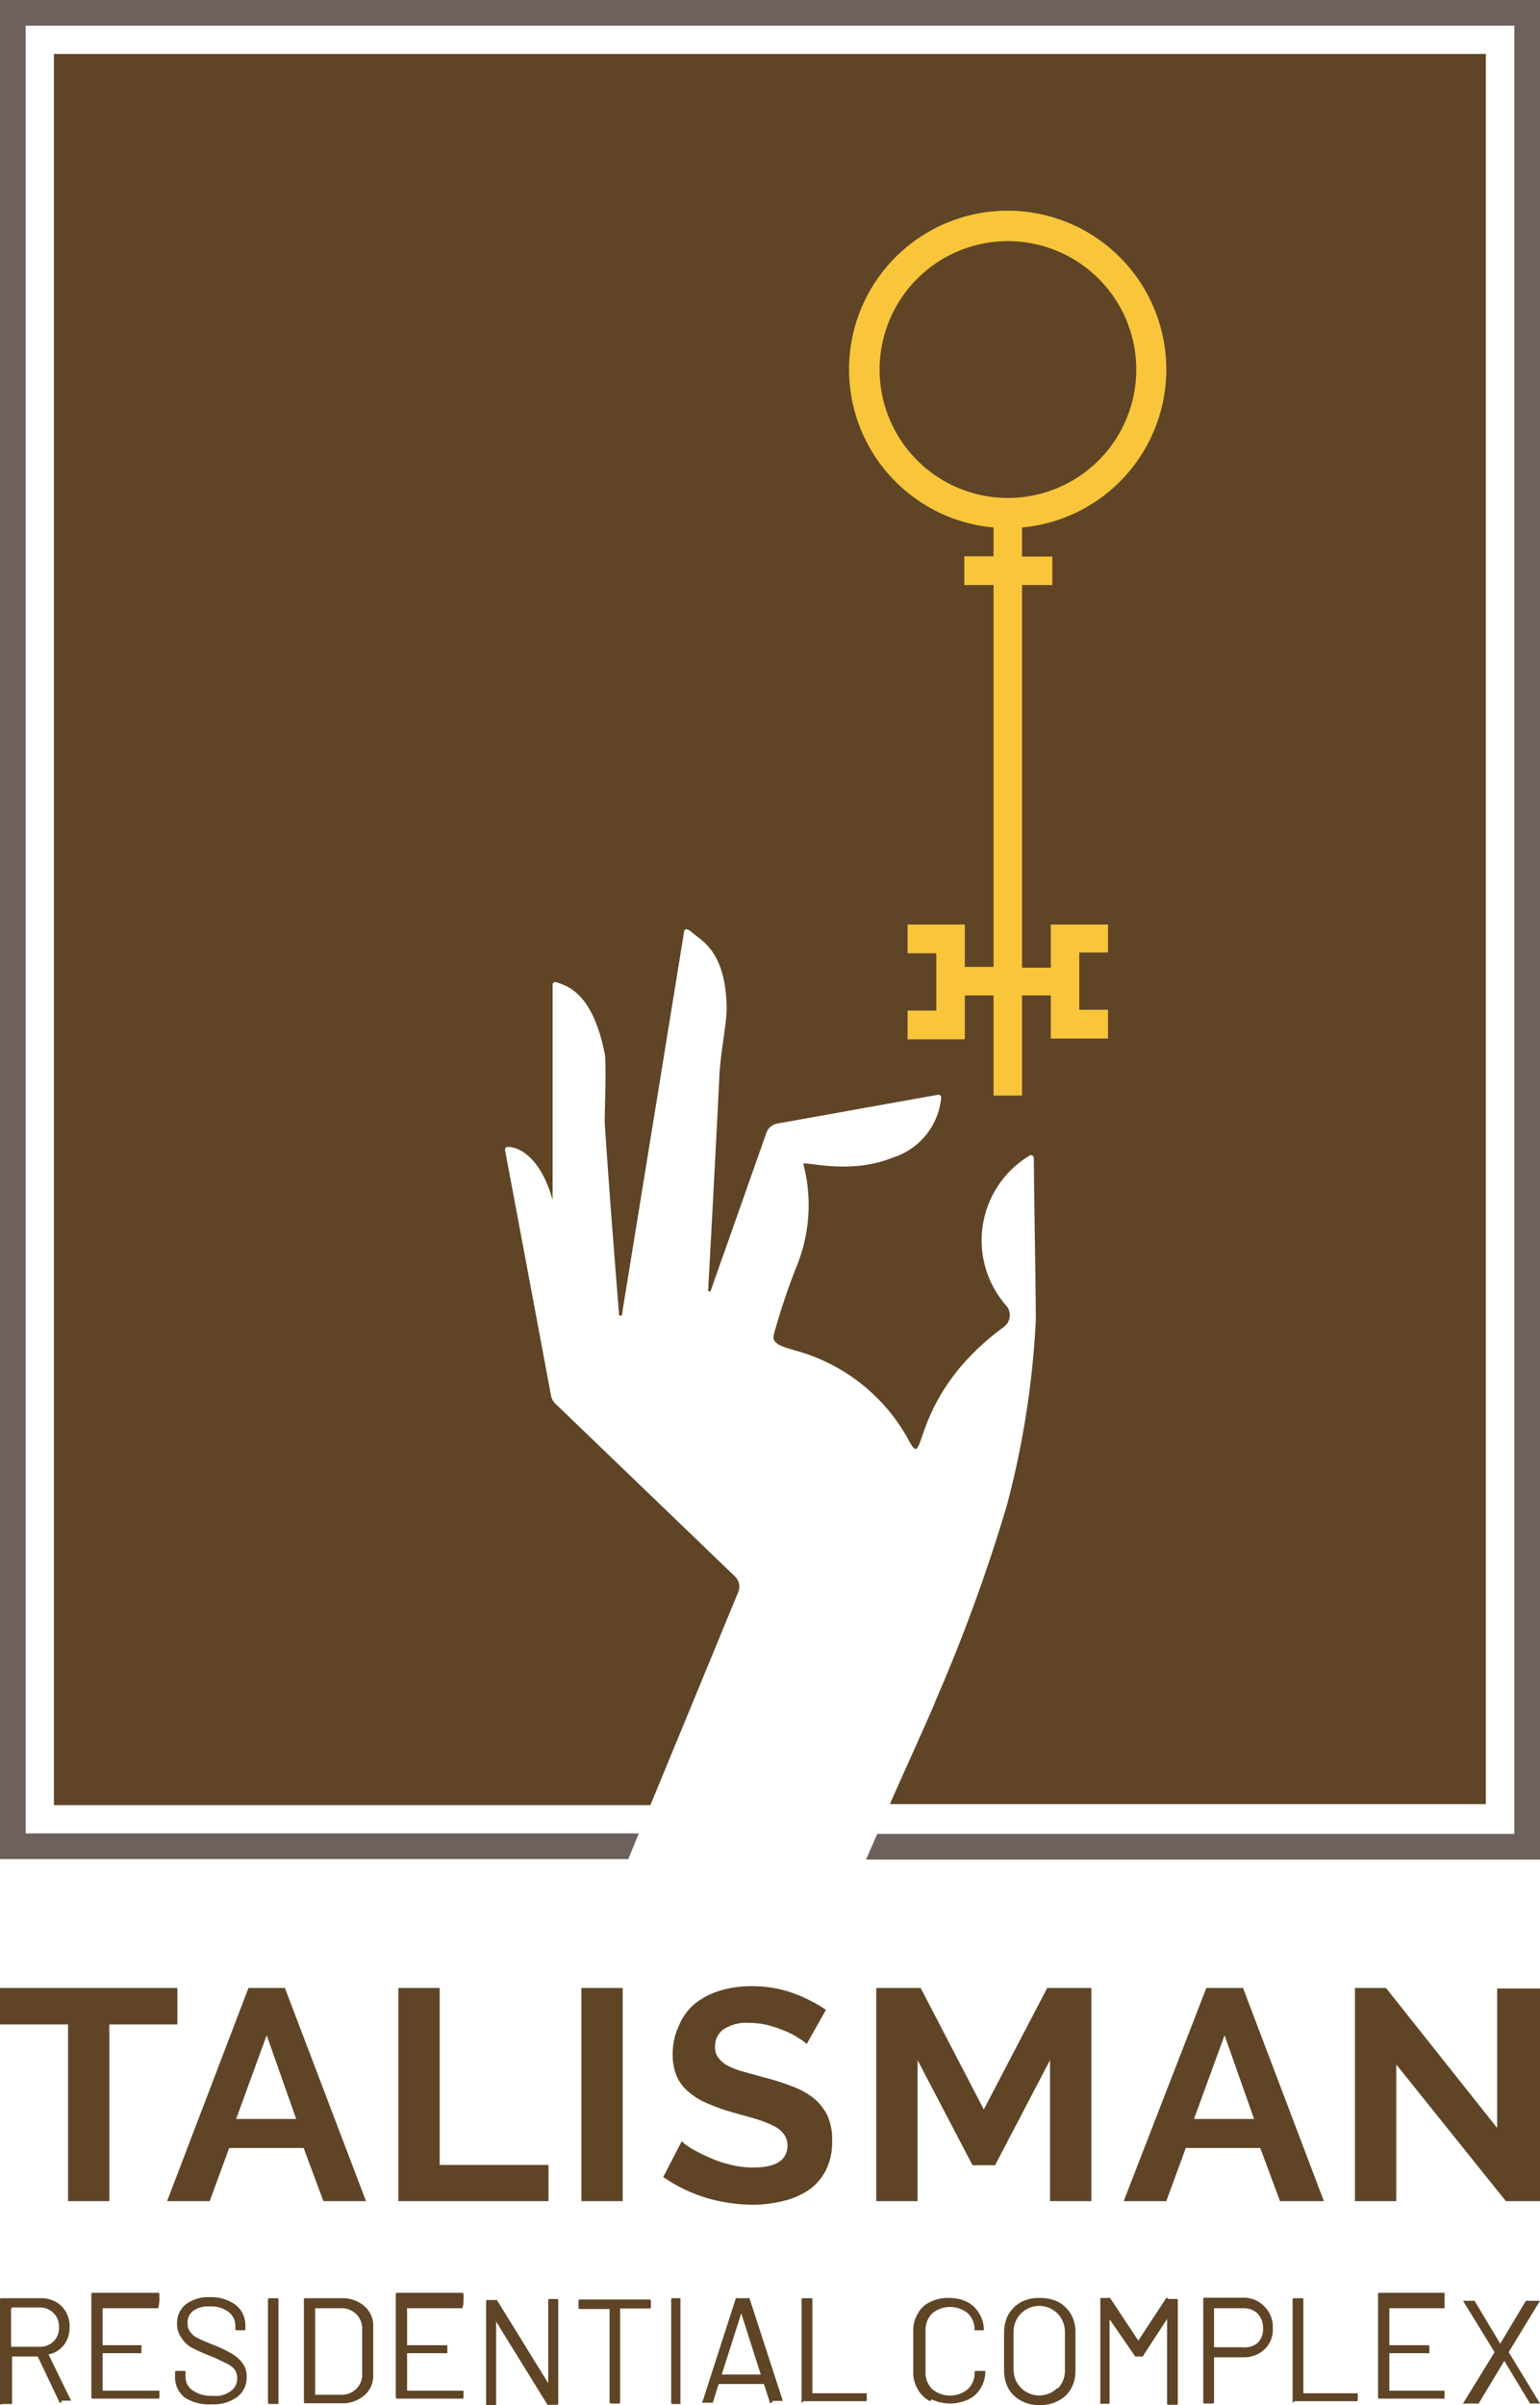 <svg xmlns="http://www.w3.org/2000/svg" viewBox="0 0 60 93.66">
  <defs>
    <style>
      .cls-1 {
        fill: #5f4526;
      }

      .cls-2 {
        fill: #6d605d;
      }

      .cls-3 {
        fill: #f9c53a;
      }
    </style>
  </defs>
  <g id="Слой_2" data-name="Слой 2">
    <g id="Слой_1-2" data-name="Слой 1">
      <g>
        <g>
          <path class="cls-1" d="M6.91,78.83H4.26v6.88H2.65V78.83H0V77.41H6.91Z"/>
          <path class="cls-1" d="M9.68,77.41H11.1l3.16,8.3H12.6l-.77-2.07H8.93l-.76,2.07H6.51Zm1.86,5.1-1.15-3.26L9.2,82.51Z"/>
          <path class="cls-1" d="M15.52,85.71v-8.3h1.61V84.3h4.24v1.41Z"/>
          <path class="cls-1" d="M22.65,85.71v-8.3h1.61v8.3Z"/>
          <path class="cls-1" d="M31.43,79.59a2,2,0,0,0-.3-.22,2.88,2.88,0,0,0-.53-.28,5.24,5.24,0,0,0-.67-.23,3.06,3.06,0,0,0-.74-.09,1.61,1.61,0,0,0-1,.25.8.8,0,0,0-.33.68.65.65,0,0,0,.13.43,1.17,1.17,0,0,0,.35.3,3,3,0,0,0,.59.23l.83.23a8.91,8.91,0,0,1,1.1.35,3,3,0,0,1,.84.46,2.09,2.09,0,0,1,.54.68,2.28,2.28,0,0,1,.18,1,2.4,2.4,0,0,1-.25,1.14,2.11,2.11,0,0,1-.68.77,3,3,0,0,1-1,.42,4.91,4.91,0,0,1-1.16.14,6.48,6.48,0,0,1-1.85-.28,6,6,0,0,1-1.64-.8l.72-1.39a2.31,2.31,0,0,0,.38.28,5.57,5.57,0,0,0,.65.33,4.48,4.48,0,0,0,.83.29,3.59,3.59,0,0,0,.93.12c.89,0,1.33-.29,1.33-.86a.7.7,0,0,0-.15-.45,1.14,1.14,0,0,0-.43-.33,4.64,4.64,0,0,0-.68-.26l-.89-.25a7.63,7.63,0,0,1-1-.36,2.61,2.61,0,0,1-.73-.46,1.61,1.61,0,0,1-.44-.6,2.09,2.09,0,0,1-.15-.83,2.52,2.52,0,0,1,.24-1.12A2.18,2.18,0,0,1,27.1,78a2.92,2.92,0,0,1,1-.5,4.1,4.1,0,0,1,1.18-.16,4.71,4.71,0,0,1,1.62.27,5.9,5.9,0,0,1,1.28.65Z"/>
          <path class="cls-1" d="M40.91,85.71V80.22l-2.14,4.09h-.88l-2.14-4.09v5.49H34.14v-8.3h1.73l2.46,4.73,2.47-4.73h1.72v8.3Z"/>
          <path class="cls-1" d="M47,77.41h1.43l3.15,8.3H49.87l-.77-2.07H46.2l-.76,2.07H43.78Zm1.86,5.1-1.15-3.26-1.19,3.26Z"/>
          <path class="cls-1" d="M54.4,80.39v5.32H52.79v-8.3H54l4.33,5.45V77.43H60v8.28H58.67Z"/>
        </g>
        <path class="cls-1" d="M57.89,2.1H2.1V70.29H25.34L28.76,62a.55.55,0,0,0-.13-.62l-7-6.73a.59.59,0,0,1-.16-.3l-1.14-6.09-.65-3.46a.11.11,0,0,1,.12-.14c.34,0,1.23.3,1.73,2.06l0-8.37a.1.1,0,0,1,.14-.1c.52.15,1.43.5,1.89,2.77.07.36,0,2.24,0,2.7.21,3.18.47,6.33.56,7.48a.06.06,0,0,0,.11,0L26.65,36.3c0-.17.17-.13.3,0,.38.33,1.33.74,1.36,2.94,0,.67-.22,1.59-.28,2.62-.15,3.07-.37,7.12-.44,8.37,0,.07.09.09.11,0l2.16-6.12a.55.55,0,0,1,.43-.36l6.25-1.12a.11.11,0,0,1,.13.11,2.71,2.71,0,0,1-1.9,2.34c-1.73.7-3.54.09-3.47.25A6.3,6.3,0,0,1,31,49.4,25.94,25.94,0,0,0,30.14,52c-.07.35.42.46.89.6a7.16,7.16,0,0,1,4.39,3.51c.69,1.29-.06-1.69,3.69-4.44a.57.57,0,0,0,.12-.8A3.85,3.85,0,0,1,40.11,45a.11.11,0,0,1,.17.09c0,1.18.1,6.29.07,6.44a34.73,34.73,0,0,1-1.13,7.12,67,67,0,0,1-2.78,7.6c0,.07-1,2.26-1.77,4H57.89Z"/>
        <path class="cls-2" d="M59,0H0V72.39H24.48l.41-1H1V1H59V71.41H34.18c-.19.44-.35.79-.44,1H60V0Z"/>
        <path class="cls-3" d="M45.44,14.39a6.18,6.18,0,1,0-6.73,6.15v1.12H37.57v1.12h1.14V37.65H37.59V36H35.36v1.12h1.12v2.23H35.36v1.12h2.23V38.76h1.12v3.9h1.11v-3.9h1.12v1.68h2.23V39.32H42.05V37.09h1.12V36H40.94v1.68H39.82V22.78H41V21.67H39.82V20.54A6.18,6.18,0,0,0,45.44,14.39Zm-11.17,0a5,5,0,1,1,5,5A5,5,0,0,1,34.27,14.39Z"/>
        <g>
          <path class="cls-1" d="M2.33,93.57l-.86-1.81a0,0,0,0,0,0,0h-1s0,0,0,0v1.79s0,.06,0,.06H.08A.05.05,0,0,1,0,93.55v-4a.05.05,0,0,1,.06-.06H1.59a1.13,1.13,0,0,1,.81.31,1.1,1.1,0,0,1,.31.82,1.08,1.08,0,0,1-.22.69,1,1,0,0,1-.6.37s0,0,0,0l.88,1.8s0,0,0,0a0,0,0,0,1,0,0H2.4A.07.07,0,0,1,2.33,93.57ZM.43,89.91v1.47a0,0,0,0,0,0,0H1.54a.74.74,0,0,0,.55-.21.75.75,0,0,0,.21-.55.74.74,0,0,0-.76-.77H.46A0,0,0,0,0,.43,89.91Z"/>
          <path class="cls-1" d="M6.15,89.88H4s0,0,0,0v1.44s0,0,0,0H5.51s0,0,0,.06v.25a0,0,0,0,1,0,0H4s0,0,0,0v1.46s0,0,0,0H6.15s.06,0,.06,0v.25a.05.05,0,0,1-.06.06H3.62a.05.05,0,0,1-.06-.06v-4a.05.05,0,0,1,.06-.06H6.15a.05.05,0,0,1,.06.06v.25S6.19,89.88,6.15,89.88Z"/>
          <path class="cls-1" d="M7.2,93.36a1,1,0,0,1-.38-.8v-.18a.05.05,0,0,1,.06-.06h.29a.05.05,0,0,1,.06.06v.16a.61.61,0,0,0,.28.54,1.24,1.24,0,0,0,.77.21A1,1,0,0,0,9,93.1a.59.59,0,0,0,.24-.5.56.56,0,0,0-.11-.35A1.05,1.05,0,0,0,8.76,92a6.13,6.13,0,0,0-.64-.29c-.29-.12-.51-.22-.68-.31A1.17,1.17,0,0,1,7.05,91a.86.86,0,0,1-.15-.52.91.91,0,0,1,.35-.76,1.45,1.45,0,0,1,.93-.27,1.59,1.59,0,0,1,1,.3,1,1,0,0,1,.38.8v.13a.05.05,0,0,1-.06.06H9.23a.05.05,0,0,1-.06-.06v-.1a.69.69,0,0,0-.27-.56,1.14,1.14,0,0,0-.74-.21,1,1,0,0,0-.63.17.56.56,0,0,0-.22.49.48.48,0,0,0,.11.34.73.73,0,0,0,.3.24q.21.11.63.27a4.84,4.84,0,0,1,.68.33,1.37,1.37,0,0,1,.42.37.84.84,0,0,1,.16.53.94.94,0,0,1-.36.78,1.53,1.53,0,0,1-1,.29A1.74,1.74,0,0,1,7.2,93.36Z"/>
          <path class="cls-1" d="M10.44,93.55v-4s0-.06.05-.06h.3a.05.05,0,0,1,.06.06v4a.05.05,0,0,1-.06.06h-.3S10.44,93.59,10.44,93.55Z"/>
          <path class="cls-1" d="M11.84,93.55v-4a.05.05,0,0,1,.06-.06h1.38a1.31,1.31,0,0,1,.92.31,1,1,0,0,1,.34.82v1.83a1,1,0,0,1-.34.82,1.31,1.31,0,0,1-.92.31H11.9A.05.05,0,0,1,11.84,93.55Zm.44-.3h1a.81.81,0,0,0,.6-.23.78.78,0,0,0,.23-.59V90.71a.78.78,0,0,0-.23-.6.8.8,0,0,0-.6-.23h-1s0,0,0,0v3.31S12.27,93.25,12.28,93.25Z"/>
          <path class="cls-1" d="M18,89.88H15.86s0,0,0,0v1.44a0,0,0,0,0,0,0h1.51a.05.05,0,0,1,.06.06v.25s0,0-.06,0H15.86s0,0,0,0v1.46s0,0,0,0H18s.06,0,.06,0v.25a.05.05,0,0,1-.06.06H15.48a.05.05,0,0,1-.06-.06v-4a.05.05,0,0,1,.06-.06H18a.05.05,0,0,1,.06.06v.25S18.05,89.88,18,89.88Z"/>
          <path class="cls-1" d="M21.4,89.52h.29a.05.05,0,0,1,.06.06v4a.05.05,0,0,1-.06.06H21.4a.1.1,0,0,1-.07,0l-2-3.24a0,0,0,0,0,0,0s0,0,0,0v3.22a.05.05,0,0,1-.06.06H19a.05.05,0,0,1-.06-.06v-4a.05.05,0,0,1,.06-.06h.29a.1.1,0,0,1,.07,0l2,3.24,0,0s0,0,0,0V89.58A.05.05,0,0,1,21.4,89.52Z"/>
          <path class="cls-1" d="M25.36,89.58v.25a.05.05,0,0,1-.06.06H24.16s0,0,0,0v3.64s0,.06-.05.06h-.3a.05.05,0,0,1-.06-.06V89.91a0,0,0,0,0,0,0H22.6a.05.05,0,0,1-.06-.06v-.25a.05.05,0,0,1,.06-.06h2.7A.05.05,0,0,1,25.36,89.58Z"/>
          <path class="cls-1" d="M26.15,93.55v-4a.05.05,0,0,1,.06-.06h.3s0,0,0,.06v4s0,.06,0,.06h-.3A.05.05,0,0,1,26.15,93.55Z"/>
          <path class="cls-1" d="M30,93.56l-.24-.73s0,0,0,0H28l0,0-.23.73a.08.08,0,0,1-.07,0h-.32s-.06,0,0-.07l1.29-4a.07.07,0,0,1,.07,0h.39a.07.07,0,0,1,.07,0l1.3,4v0s0,0-.05,0H30.1A.07.07,0,0,1,30,93.56Zm-1.91-1.1h1.55v0l-.76-2.38s0,0,0,0a0,0,0,0,0,0,0l-.76,2.38S28.12,92.45,28.12,92.46Z"/>
          <path class="cls-1" d="M31.23,93.55v-4a.05.05,0,0,1,.06-.06h.3a.05.05,0,0,1,.06.06v3.64s0,0,0,0h2.06s.06,0,.06,0v.25a.05.05,0,0,1-.06.06H31.29A.05.05,0,0,1,31.23,93.55Z"/>
          <path class="cls-1" d="M36.24,93.5a1.12,1.12,0,0,1-.48-.46,1.25,1.25,0,0,1-.18-.68v-1.6a1.24,1.24,0,0,1,.18-.67,1,1,0,0,1,.48-.45,1.47,1.47,0,0,1,.72-.16,1.58,1.58,0,0,1,.71.15,1.16,1.16,0,0,1,.48.45,1.21,1.21,0,0,1,.18.66.05.05,0,0,1,0,0l0,0-.3,0s-.06,0-.06,0v0a.87.87,0,0,0-.26-.66,1.09,1.09,0,0,0-1.39,0,.9.9,0,0,0-.26.66v1.63a.9.9,0,0,0,.26.66,1.09,1.09,0,0,0,1.39,0,.87.87,0,0,0,.26-.66h0s0-.05.06-.05l.3,0s.06,0,.06,0a1.27,1.27,0,0,1-.18.67,1.08,1.08,0,0,1-.48.44,1.68,1.68,0,0,1-1.43,0Z"/>
          <path class="cls-1" d="M39.78,93.48a1.23,1.23,0,0,1-.49-.47,1.49,1.49,0,0,1-.17-.71V90.83a1.46,1.46,0,0,1,.17-.71,1.33,1.33,0,0,1,.49-.48,1.54,1.54,0,0,1,.73-.16,1.57,1.57,0,0,1,.73.16,1.26,1.26,0,0,1,.49.48,1.36,1.36,0,0,1,.17.71V92.3a1.38,1.38,0,0,1-.17.71,1.17,1.17,0,0,1-.49.47,1.46,1.46,0,0,1-.73.17A1.43,1.43,0,0,1,39.78,93.48ZM41.22,93a1,1,0,0,0,.27-.71v-1.5a1,1,0,1,0-2,0v1.5a1,1,0,0,0,1.69.71Z"/>
          <path class="cls-1" d="M45.53,89.52h.3a.05.05,0,0,1,.06.06v4a.05.05,0,0,1-.06.06h-.3a.05.05,0,0,1-.06-.06V90.3s0,0,0,0h0l-.95,1.46a.08.08,0,0,1-.07,0h-.15a.09.09,0,0,1-.07,0l-1-1.45s0,0,0,0,0,0,0,0v3.23a.05.05,0,0,1-.06.06h-.3s0,0,0-.06v-4s0-.06,0-.06h.31a.08.08,0,0,1,.07,0l1.1,1.66a0,0,0,0,0,0,0h0l1.09-1.66A.1.1,0,0,1,45.53,89.52Z"/>
          <path class="cls-1" d="M49.28,89.83a1.12,1.12,0,0,1,.31.83,1.07,1.07,0,0,1-.32.82,1.17,1.17,0,0,1-.83.31H47.3s0,0,0,0v1.74a.05.05,0,0,1-.06.06h-.3a.05.05,0,0,1-.06-.06v-4a.05.05,0,0,1,.06-.06h1.53A1.11,1.11,0,0,1,49.28,89.83ZM49,91.23a.76.76,0,0,0,.21-.56.81.81,0,0,0-.21-.58.78.78,0,0,0-.56-.21H47.3s0,0,0,0v1.52s0,0,0,0h1.11A.78.78,0,0,0,49,91.23Z"/>
          <path class="cls-1" d="M50.36,93.55v-4a.05.05,0,0,1,.06-.06h.3a.05.05,0,0,1,.06.06v3.64s0,0,0,0h2.06s.06,0,.06,0v.25a.05.05,0,0,1-.06.06H50.42A.05.05,0,0,1,50.36,93.55Z"/>
          <path class="cls-1" d="M56.28,89.88H54.13a0,0,0,0,0,0,0v1.44s0,0,0,0h1.5a.05.05,0,0,1,.06.06v.25s0,0-.06,0h-1.5a0,0,0,0,0,0,0v1.46a0,0,0,0,0,0,0h2.15s0,0,0,0v.25s0,.06,0,.06H53.75a.05.05,0,0,1-.06-.06v-4a.05.05,0,0,1,.06-.06h2.53s0,0,0,.06v.25A0,0,0,0,1,56.28,89.88Z"/>
          <path class="cls-1" d="M57,93.59a0,0,0,0,1,0,0l1.23-2a0,0,0,0,0,0,0l-1.23-2s0,0,0,0,0,0,.05,0h.33a.13.13,0,0,1,.07,0l1,1.67h0l1-1.67a.13.13,0,0,1,.07,0H60a.06.06,0,0,1,0,0,.09.09,0,0,1,0,0l-1.22,2a0,0,0,0,0,0,0l1.22,2a0,0,0,0,1,0,0s0,0,0,0h-.32a.13.13,0,0,1-.07,0l-1-1.66h0l-1,1.66a.13.13,0,0,1-.07,0h-.33S57,93.6,57,93.59Z"/>
        </g>
      </g>
    </g>
  </g>
</svg>
